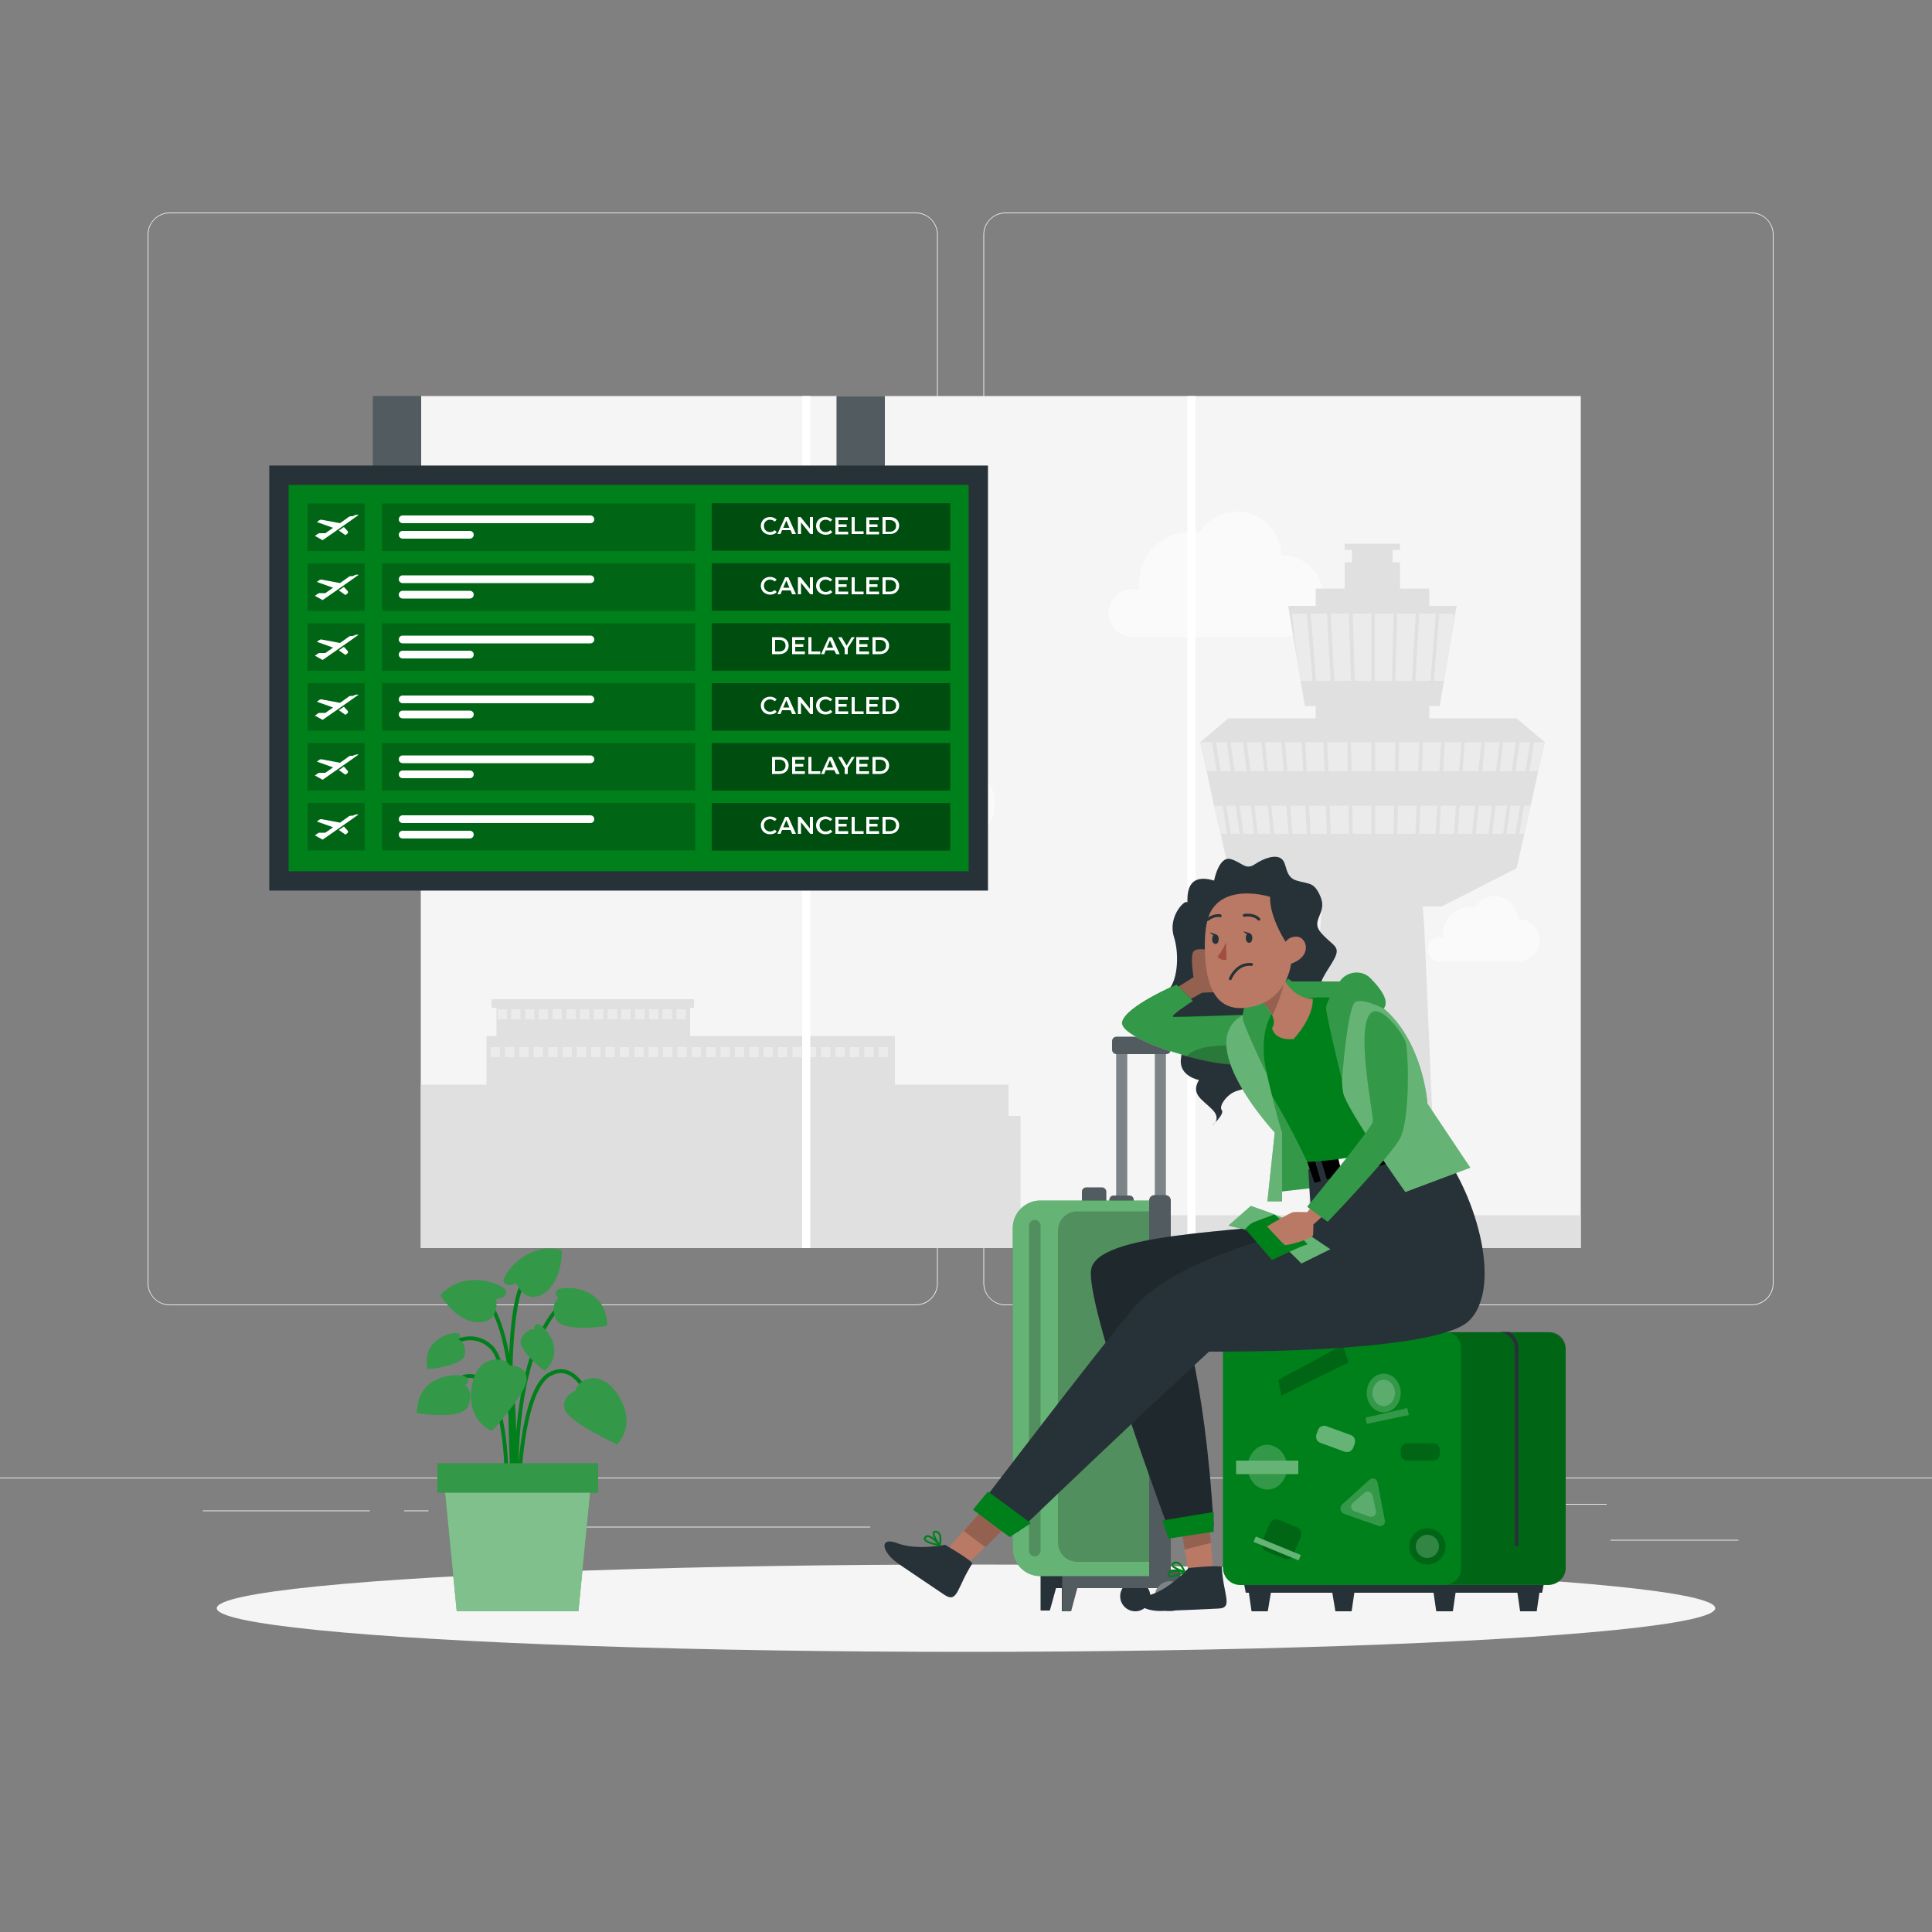 <?xml version="1.0" encoding="utf-8"?>
<!-- Generator: Adobe Illustrator 24.2.3, SVG Export Plug-In . SVG Version: 6.00 Build 0)  -->
<svg version="1.1" xmlns="http://www.w3.org/2000/svg" xmlns:xlink="http://www.w3.org/1999/xlink" x="0px" y="0px"
	 viewBox="0 0 500 500" style="enable-background:new 0 0 500 500;" xml:space="preserve">
<rect x="0" y="0" width="500" height="500" fill="#808080" stroke="none"/>
<style type="text/css">
	.st0{fill:#EBEBEB;}
	.st1{fill:#F5F5F5;}
	.st2{fill:#FAFAFA;}
	.st3{fill:#E0E0E0;}
	.st4{fill:#FFFFFF;}
	.st5{display:none;}
	.st6{display:inline;}
	.st7{fill:#00801a;}
	.st8{opacity:0.9;fill:#FFFFFF;}
	.st9{fill:none;stroke:#00801a;stroke-miterlimit:10;}
	.st10{opacity:0.2;fill:#FFFFFF;enable-background:new    ;}
	.st11{opacity:0.5;fill:#FFFFFF;enable-background:new    ;}
	.st12{fill:#263238;}
	.st13{opacity:0.2;fill:#FFFFFF;}
	.st14{opacity:0.2;enable-background:new    ;}
	.st15{fill:none;stroke:#FFFFFF;stroke-width:2;stroke-linecap:round;stroke-linejoin:round;stroke-miterlimit:10;}
	.st16{opacity:0.4;enable-background:new    ;}
	.st17{opacity:0.4;fill:#FFFFFF;}
	.st18{fill:#B97964;}
	.st19{fill:none;stroke:#00801a;stroke-width:0.483;stroke-linecap:round;stroke-linejoin:round;stroke-miterlimit:10;}
	.st20{fill:#A24E3F;}
	.st21{fill:none;stroke:#263238;stroke-width:0.725;stroke-linecap:round;stroke-linejoin:round;stroke-miterlimit:10;}
</style>
<g id="Background_Complete">
	<g>
		<rect y="382.4" class="st0" width="500" height="0.2"/>
		<rect x="416.8" y="398.5" class="st0" width="33.1" height="0.2"/>
		<rect x="322.5" y="401.2" class="st0" width="8.7" height="0.2"/>
		<rect x="396.6" y="389.2" class="st0" width="19.2" height="0.2"/>
		<rect x="52.5" y="390.9" class="st0" width="43.2" height="0.2"/>
		<rect x="104.6" y="390.9" class="st0" width="6.3" height="0.2"/>
		<rect x="131.5" y="395.1" class="st0" width="93.7" height="0.2"/>
		<path class="st0" d="M237,337.8H43.9c-3.1,0-5.7-2.6-5.7-5.7V60.7c0-3.1,2.6-5.7,5.7-5.7H237c3.1,0,5.7,2.6,5.7,5.7v271.4
			C242.7,335.2,240.2,337.8,237,337.8z M43.9,55.2c-3,0-5.5,2.4-5.5,5.5v271.4c0,3,2.4,5.5,5.5,5.5H237c3,0,5.5-2.4,5.5-5.5V60.7
			c0-3-2.4-5.5-5.5-5.5H43.9z"/>
		<path class="st0" d="M453.3,337.8H260.2c-3.1,0-5.7-2.6-5.7-5.7V60.7c0-3.1,2.6-5.7,5.7-5.7h193.1c3.1,0,5.7,2.6,5.7,5.7v271.4
			C459,335.2,456.5,337.8,453.3,337.8z M260.2,55.2c-3,0-5.5,2.4-5.5,5.5v271.4c0,3,2.4,5.5,5.5,5.5h193.1c3,0,5.5-2.4,5.5-5.5V60.7
			c0-3-2.4-5.5-5.5-5.5H260.2z"/>
	</g>
	<g>
		<rect x="108.9" y="102.5" class="st1" width="300.2" height="220.5"/>
		<path class="st2" d="M286.9,158.6c0-3.4,2.8-6.2,6.2-6.2c0.6,0,1.2,0.1,1.8,0.3c-0.1-0.6-0.1-1.3-0.1-1.9
			c0-7.3,5.9-13.1,13.1-13.1c0.8,0,1.6,0.1,2.4,0.2c2-3.3,5.7-5.5,9.8-5.5c6.3,0,11.4,5.1,11.5,11.3c0.1,0,0.1,0,0.2,0
			c5.8,0,10.6,4.7,10.6,10.6c0,5.8-4.7,10.6-10.6,10.6h-38.9l0,0C289.6,164.7,286.9,162,286.9,158.6z"/>
		<path class="st2" d="M202,212.3c0-3.4,2.8-6.2,6.2-6.2c0.6,0,1.2,0.1,1.8,0.3c-0.1-0.6-0.1-1.3-0.1-1.9c0-7.3,5.9-13.1,13.1-13.1
			c0.8,0,1.6,0.1,2.4,0.2c2-3.3,5.7-5.5,9.8-5.5c6.3,0,11.4,5.1,11.5,11.3c0.1,0,0.1,0,0.2,0c5.8,0,10.6,4.7,10.6,10.6
			c0,5.8-4.7,10.6-10.6,10.6H208l0,0C204.7,218.4,202,215.7,202,212.3z"/>
		<path class="st2" d="M136.6,181.4c0-1.8,1.4-3.2,3.2-3.2c0.3,0,0.6,0,0.9,0.1c0-0.3-0.1-0.7-0.1-1c0-3.8,3.1-6.9,6.9-6.9
			c0.4,0,0.9,0,1.3,0.1c1.1-1.7,2.9-2.9,5.1-2.9c3.3,0,5.9,2.6,6,5.9c0,0,0.1,0,0.1,0c3,0,5.5,2.5,5.5,5.5c0,3-2.5,5.5-5.5,5.5
			h-20.3l0,0C138,184.6,136.6,183.1,136.6,181.4z"/>
		<path class="st2" d="M369.5,245.7c0-1.8,1.4-3.2,3.2-3.2c0.3,0,0.6,0,0.9,0.1c0-0.3-0.1-0.7-0.1-1c0-3.8,3.1-6.9,6.9-6.9
			c0.4,0,0.9,0,1.3,0.1c1.1-1.7,2.9-2.9,5.1-2.9c3.3,0,5.9,2.6,6,5.9c0,0,0.1,0,0.1,0c3,0,5.5,2.5,5.5,5.5c0,3-2.5,5.5-5.5,5.5
			h-20.3l0,0C370.9,248.9,369.5,247.5,369.5,245.7z"/>
		<g>
			<polygon class="st3" points="409.1,323 409.1,314.5 371.8,314.5 368.6,239.9 368.2,234.6 373.1,234.6 392.5,224.7 394.5,215.8 
				396.1,208.6 398.1,199.6 399.8,192.1 392.5,185.9 369.9,185.9 369.9,182.7 372.6,182.7 373.7,176.2 376.6,158.8 377,156.8 
				369.9,156.8 369.9,152.3 362.3,152.3 362.3,145.5 360.4,145.5 360.4,142.3 362.3,142.3 362.3,140.7 348,140.7 348,142.3 
				349.9,142.3 349.9,145.5 348,145.5 348,152.3 340.5,152.3 340.5,156.8 333.4,156.8 333.7,158.8 336.6,176.2 337.7,182.7 
				340.5,182.7 340.5,185.9 317.9,185.9 310.6,192.1 312.3,199.6 314.2,208.6 315.9,215.8 317.9,224.7 337.2,234.6 342.1,234.6 
				341.7,239.9 338.6,314.5 264.1,314.5 264.1,288.8 261,288.8 261,280.7 231.6,280.7 231.6,268.1 178.6,268.1 178.6,260.8 
				179.6,260.8 179.6,258.6 127.2,258.6 127.2,260.8 128.5,260.8 128.5,268.1 125.9,268.1 125.9,280.7 108.9,280.7 108.9,323 			"/>
			<g>
				<polygon class="st0" points="338.2,199.6 342.8,199.6 342.5,192.1 337.8,192.1 				"/>
				<polygon class="st0" points="337.3,199.6 336.8,192.1 332.6,192.1 333.2,199.6 				"/>
				<polygon class="st0" points="348.7,192.1 343.5,192.1 343.8,199.6 348.8,199.6 				"/>
				<polygon class="st0" points="349.8,199.6 354.9,199.6 354.9,192.1 349.6,192.1 				"/>
				<polygon class="st0" points="327.2,199.6 326.4,192.1 322.7,192.1 323.6,199.6 				"/>
				<polygon class="st0" points="318.5,199.6 317.5,192.1 314.7,192.1 315.9,199.6 				"/>
				<polygon class="st0" points="332.2,199.6 331.6,192.1 327.4,192.1 328.1,199.6 				"/>
				<polygon class="st0" points="322.6,199.6 321.7,192.1 318.5,192.1 319.5,199.6 				"/>
				<polygon class="st0" points="355.9,199.6 361,199.6 361.1,192.1 355.9,192.1 				"/>
				<polygon class="st0" points="383.4,192.1 379.1,192.1 378.5,199.6 382.6,199.6 				"/>
				<polygon class="st0" points="394.8,199.6 396,192.1 393.3,192.1 392.2,199.6 				"/>
				<polygon class="st0" points="313.7,192.1 310.6,192.1 312.3,199.6 314.9,199.6 				"/>
				<polygon class="st0" points="397,192.1 395.8,199.6 398.1,199.6 399.8,192.1 				"/>
				<polygon class="st0" points="392.3,192.1 389,192.1 388.1,199.6 391.2,199.6 				"/>
				<polygon class="st0" points="373.5,199.6 377.6,199.6 378.2,192.1 373.9,192.1 				"/>
				<polygon class="st0" points="388.1,192.1 384.3,192.1 383.6,199.6 387.2,199.6 				"/>
				<polygon class="st0" points="368,199.6 372.5,199.6 373,192.1 368.3,192.1 				"/>
				<polygon class="st0" points="361.9,199.6 367,199.6 367.3,192.1 362.1,192.1 				"/>
				<polygon class="st0" points="344.4,176.2 343.4,158.8 339.2,158.8 340.6,176.2 				"/>
				<polygon class="st0" points="349.6,176.2 349.1,158.8 344.4,158.8 345.3,176.2 				"/>
				<polygon class="st0" points="373.7,176.2 375.8,164 376.3,158.8 372.5,158.8 371.1,176.2 				"/>
				<polygon class="st0" points="336.6,176.2 339.7,176.2 338.2,158.8 334.4,158.8 335.7,170.9 				"/>
				<polygon class="st0" points="360.7,158.8 355.8,158.8 355.8,176.2 360.2,176.2 				"/>
				<polygon class="st0" points="370.2,176.2 371.6,158.8 367.3,158.8 366.3,176.2 				"/>
				<polygon class="st0" points="366.4,158.8 361.6,158.8 361.1,176.2 365.4,176.2 				"/>
				<polygon class="st0" points="350.1,158.8 350.6,176.2 354.9,176.2 354.9,158.8 				"/>
				<polygon class="st0" points="344.1,208.5 344.4,215.8 349.1,215.8 349,208.5 				"/>
				<polygon class="st0" points="338.8,208.5 339.2,215.8 343.4,215.8 343.1,208.5 				"/>
				<polygon class="st0" points="350.1,215.8 354.9,215.8 354.9,208.5 350,208.5 				"/>
				<polygon class="st0" points="355.9,215.8 360.6,215.8 360.8,208.5 355.9,208.5 				"/>
				<polygon class="st0" points="333.9,208.5 334.5,215.8 338.2,215.8 337.8,208.5 				"/>
				<polygon class="st0" points="317.4,208.5 318.5,215.8 320.8,215.8 319.8,208.5 				"/>
				<polygon class="st0" points="329,208.5 329.8,215.8 333.5,215.8 332.9,208.5 				"/>
				<polygon class="st0" points="320.8,208.5 321.8,215.8 324.6,215.8 323.7,208.5 				"/>
				<polygon class="st0" points="324.7,208.5 325.5,215.8 328.8,215.8 328.1,208.5 				"/>
				<polygon class="st0" points="377.2,215.8 381,215.8 381.7,208.5 377.8,208.5 				"/>
				<polygon class="st0" points="390.9,208.5 389.9,215.8 392.2,215.8 393.4,208.5 				"/>
				<polygon class="st0" points="381.9,215.8 385.2,215.8 386.1,208.5 382.7,208.5 				"/>
				<polygon class="st0" points="387.1,208.5 386.2,215.8 389,215.8 390,208.5 				"/>
				<polygon class="st0" points="314.2,208.5 315.9,215.8 317.6,215.8 316.4,208.5 				"/>
				<polygon class="st0" points="367.3,215.8 371.5,215.8 372,208.5 367.6,208.5 				"/>
				<polygon class="st0" points="361.6,215.8 366.3,215.8 366.6,208.5 361.8,208.5 				"/>
				<polygon class="st0" points="372.5,215.8 376.3,215.8 376.8,208.5 372.9,208.5 				"/>
				<polygon class="st0" points="393.2,215.8 394.5,215.8 396.1,208.5 394.4,208.5 				"/>
			</g>
			<g>
				<rect x="128.8" y="261.2" class="st0" width="2.4" height="2.6"/>
				<rect x="132.3" y="261.2" class="st0" width="2.4" height="2.6"/>
				<rect x="135.9" y="261.2" class="st0" width="2.4" height="2.6"/>
				<rect x="139.4" y="261.2" class="st0" width="2.4" height="2.6"/>
				<rect x="143" y="261.2" class="st0" width="2.4" height="2.6"/>
				<rect x="146.6" y="261.2" class="st0" width="2.4" height="2.6"/>
				<rect x="150.1" y="261.2" class="st0" width="2.4" height="2.6"/>
				<rect x="153.7" y="261.2" class="st0" width="2.4" height="2.6"/>
				<rect x="157.3" y="261.2" class="st0" width="2.4" height="2.6"/>
				<rect x="160.8" y="261.2" class="st0" width="2.4" height="2.6"/>
				<rect x="164.4" y="261.2" class="st0" width="2.4" height="2.6"/>
				<rect x="168" y="261.2" class="st0" width="2.4" height="2.6"/>
				<rect x="171.5" y="261.2" class="st0" width="2.4" height="2.6"/>
				<rect x="175.1" y="261.2" class="st0" width="2.4" height="2.6"/>
				<rect x="127" y="271" class="st0" width="2.4" height="2.6"/>
				<rect x="130.7" y="271" class="st0" width="2.4" height="2.6"/>
				<rect x="134.4" y="271" class="st0" width="2.4" height="2.6"/>
				<rect x="138.1" y="271" class="st0" width="2.4" height="2.6"/>
				<rect x="141.9" y="271" class="st0" width="2.4" height="2.6"/>
				<rect x="145.6" y="271" class="st0" width="2.4" height="2.6"/>
				<rect x="149.3" y="271" class="st0" width="2.4" height="2.6"/>
				<rect x="153" y="271" class="st0" width="2.4" height="2.6"/>
				<rect x="156.7" y="271" class="st0" width="2.4" height="2.6"/>
				<rect x="160.4" y="271" class="st0" width="2.4" height="2.6"/>
				<rect x="164.2" y="271" class="st0" width="2.4" height="2.6"/>
				<rect x="167.9" y="271" class="st0" width="2.4" height="2.6"/>
				<rect x="171.6" y="271" class="st0" width="2.4" height="2.6"/>
				<rect x="175.3" y="271" class="st0" width="2.4" height="2.6"/>
				<rect x="179" y="271" class="st0" width="2.4" height="2.6"/>
				<rect x="182.8" y="271" class="st0" width="2.4" height="2.6"/>
				<rect x="186.5" y="271" class="st0" width="2.4" height="2.6"/>
				<rect x="190.2" y="271" class="st0" width="2.4" height="2.6"/>
				<rect x="193.9" y="271" class="st0" width="2.4" height="2.6"/>
				<rect x="197.6" y="271" class="st0" width="2.4" height="2.6"/>
				<rect x="201.3" y="271" class="st0" width="2.4" height="2.6"/>
				<rect x="205.1" y="271" class="st0" width="2.4" height="2.6"/>
				<rect x="208.8" y="271" class="st0" width="2.4" height="2.6"/>
				<rect x="212.5" y="271" class="st0" width="2.4" height="2.6"/>
				<rect x="216.2" y="271" class="st0" width="2.4" height="2.6"/>
				<rect x="219.9" y="271" class="st0" width="2.4" height="2.6"/>
				<rect x="223.7" y="271" class="st0" width="2.4" height="2.6"/>
				<rect x="227.4" y="271" class="st0" width="2.4" height="2.6"/>
			</g>
		</g>
		<g>
			<rect x="307.3" y="102.5" class="st4" width="2.1" height="220.5"/>
		</g>
		<g>
			<rect x="207.6" y="102.5" class="st4" width="2.1" height="220.5"/>
		</g>
	</g>
</g>
<g id="Background_Simple" class="st5">
	<g class="st6">
		<path class="st7" d="M223.2,84.4c19.7-2.3,39.5,1.2,55.8,13.7c19.6,15,25.1,37.8,30.6,60.5c5,20.5,15.7,35.8,34.6,45.8
			c24.7,13.1,48.8,33.1,56.1,61.3c7,27.3-0.8,60.9-23,79.4c-20.6,17.1-49.3,19.1-76,20.7c-34.8,2.1-69.9,4.9-104.5,0.1
			c-22.7-3.1-45.6-9.9-63.5-24.2c-19.8-15.8-32-39.9-36.2-64.8c-4.3-24.9-1-50.7,6-75c8.9-30.8,24.2-60.3,47.5-82.4
			C168.7,101.9,196,87.6,223.2,84.4z"/>
		<path class="st8" d="M223.2,84.4c19.7-2.3,39.5,1.2,55.8,13.7c19.6,15,25.1,37.8,30.6,60.5c5,20.5,15.7,35.8,34.6,45.8
			c24.7,13.1,48.8,33.1,56.1,61.3c7,27.3-0.8,60.9-23,79.4c-20.6,17.1-49.3,19.1-76,20.7c-34.8,2.1-69.9,4.9-104.5,0.1
			c-22.7-3.1-45.6-9.9-63.5-24.2c-19.8-15.8-32-39.9-36.2-64.8c-4.3-24.9-1-50.7,6-75c8.9-30.8,24.2-60.3,47.5-82.4
			C168.7,101.9,196,87.6,223.2,84.4z"/>
	</g>
</g>
<g id="Shadow_1_">
	<ellipse id="_x3C_Path_x3E__359_" class="st1" cx="250" cy="416.2" rx="193.9" ry="11.3"/>
</g>
<g id="Plant">
	<g>
		<g>
			<path class="st9" d="M115.4,348.7c0,0,6.3-5.3,11.8,0c5.4,5.3,6.5,38.1,6.5,38.1"/>
			<path class="st9" d="M134.1,393.1c0,0-3.7-38.5,10.3-54.6"/>
			<path class="st9" d="M132.8,389.1c0,0,2.9-43.8-7.7-53.5"/>
			<path class="st9" d="M134.1,389.1c0,0,0.2-28.9,8.1-33.4c7.9-4.5,11.9,10.2,11.9,10.2"/>
			<path class="st9" d="M131,389.1c0,0,1.3-22.2-4.8-30.2c-6.1-7.9-12.5,3.4-12.5,3.4"/>
			<path class="st9" d="M133.2,392.1c0,0-3.9-52,2.6-60.8"/>
		</g>
		<g>
			<path class="st7" d="M149,359.9c0,0-3.9,1.4-2.8,4.9c1.2,3.4,13.5,9,13.5,9s5.2-4.8,0.4-12.5C155.4,353.5,149.1,357.4,149,359.9z
				"/>
			<path class="st10" d="M149,359.9c0,0-3.9,1.4-2.8,4.9c1.2,3.4,13.5,9,13.5,9s5.2-4.8,0.4-12.5C155.4,353.5,149.1,357.4,149,359.9
				z"/>
		</g>
		<g>
			<path class="st7" d="M131.9,353.4c0,0,4.2-0.2,4.4,3.4c0.2,3.6-9,13.5-9,13.5s-6.6-2.4-5.2-11.4
				C123.5,350,130.9,351.2,131.9,353.4z"/>
			<path class="st10" d="M131.9,353.4c0,0,4.2-0.2,4.4,3.4c0.2,3.6-9,13.5-9,13.5s-6.6-2.4-5.2-11.4
				C123.5,350,130.9,351.2,131.9,353.4z"/>
		</g>
		<g>
			<path class="st7" d="M128.4,336.2c0,0,2.8-0.3,2.6-2c-0.2-1.7-10.8-6.1-17,1c0,0,4,6.9,9.8,7
				C129.5,342.2,128.4,336.2,128.4,336.2z"/>
			<path class="st10" d="M128.4,336.2c0,0,2.8-0.3,2.6-2c-0.2-1.7-10.8-6.1-17,1c0,0,4,6.9,9.8,7
				C129.5,342.2,128.4,336.2,128.4,336.2z"/>
		</g>
		<g>
			<path class="st7" d="M133.6,332.1c0,0-2.5,1.2-3.2-0.3c-0.7-1.6,6-10.8,15-8.2c0,0,0.2,7.9-4.6,11.1
				C135.9,337.8,133.6,332.1,133.6,332.1z"/>
			<path class="st10" d="M133.6,332.1c0,0-2.5,1.2-3.2-0.3c-0.7-1.6,6-10.8,15-8.2c0,0,0.2,7.9-4.6,11.1
				C135.9,337.8,133.6,332.1,133.6,332.1z"/>
		</g>
		<g>
			<path class="st7" d="M120.4,358.5c0,0,1.9-1.5-0.2-2.3c-2.1-0.8-12.2-0.5-12.3,9.5c0,0,11.8,2,13.3-1.9
				C122.7,360,120.4,358.5,120.4,358.5z"/>
			<path class="st10" d="M120.4,358.5c0,0,1.9-1.5-0.2-2.3c-2.1-0.8-12.2-0.5-12.3,9.5c0,0,11.8,2,13.3-1.9
				C122.7,360,120.4,358.5,120.4,358.5z"/>
		</g>
		<g>
			<path class="st7" d="M144.6,335.9c0,0-1.9-1.5,0.2-2.3c2.1-0.8,12.2-0.5,12.3,9.5c0,0-11.8,2-13.3-1.9
				C142.3,337.4,144.6,335.9,144.6,335.9z"/>
			<path class="st10" d="M144.6,335.9c0,0-1.9-1.5,0.2-2.3c2.1-0.8,12.2-0.5,12.3,9.5c0,0-11.8,2-13.3-1.9
				C142.3,337.4,144.6,335.9,144.6,335.9z"/>
		</g>
		<g>
			<path class="st7" d="M138.3,344c0,0-0.2-1.9,1.4-1.1c1.5,0.7,6.8,6.5,1.3,11.9c0,0-7.4-5.5-6.1-8.3
				C136.3,343.6,138.3,344,138.3,344z"/>
			<path class="st10" d="M138.3,344c0,0-0.2-1.9,1.4-1.1c1.5,0.7,6.8,6.5,1.3,11.9c0,0-7.4-5.5-6.1-8.3
				C136.3,343.6,138.3,344,138.3,344z"/>
		</g>
		<g>
			<path class="st7" d="M118.7,346.7c0,0,1.1-1.5-0.5-1.7c-1.7-0.2-9.2,1.8-7.5,9.3c0,0,9.2-0.7,9.6-3.8
				C120.7,347.4,118.7,346.7,118.7,346.7z"/>
			<path class="st10" d="M118.7,346.7c0,0,1.1-1.5-0.5-1.7c-1.7-0.2-9.2,1.8-7.5,9.3c0,0,9.2-0.7,9.6-3.8
				C120.7,347.4,118.7,346.7,118.7,346.7z"/>
		</g>
		<polygon class="st7" points="149.7,417 118.2,417 114.8,382.5 153.1,382.5 		"/>
		<polygon class="st11" points="149.7,417 118.2,417 114.8,382.5 153.1,382.5 		"/>
		<rect x="113.2" y="378.7" class="st7" width="41.6" height="7.6"/>
		<rect x="113.2" y="378.7" class="st10" width="41.6" height="7.6"/>
	</g>
</g>
<g id="Schedule">
	<g>
		<g>
			<rect x="96.5" y="102.5" class="st12" width="12.5" height="19.5"/>
			<rect x="96.5" y="102.5" class="st13" width="12.5" height="19.5"/>
			<rect x="216.5" y="102.5" class="st12" width="12.5" height="19.5"/>
			<rect x="216.5" y="102.5" class="st13" width="12.5" height="19.5"/>
		</g>
		
			<rect x="107.8" y="82.5" transform="matrix(-1.836970e-16 1 -1 -1.836970e-16 338.186 12.684)" class="st12" width="110" height="186"/>
		
			<rect x="112.8" y="87.5" transform="matrix(-1.836970e-16 1 -1 -1.836970e-16 338.186 12.684)" class="st7" width="100" height="176"/>
		<g>
			<rect x="79.6" y="130.3" class="st14" width="14.8" height="12.3"/>
			<g>
				<path class="st4" d="M87.7,137.3l1.7,1.2l0.5-0.4c0.2-0.1,0.2-0.4,0.1-0.6l-1-1.1L87.7,137.3z"/>
				<path class="st4" d="M91.3,133.6L91.3,133.6l-0.4,0c-0.3,0-0.6,0.1-0.8,0.3l-2.1,1.5l-4.8-0.9c-0.2,0-0.3,0-0.5,0.1l-0.7,0.5
					l4.2,1.5l-2,1.4l-1.5,0c-0.2,0-0.4,0.1-0.5,0.2l-0.7,0.5l2,1.1l7.3-5.1l1.4-1l0.6-0.4C92.2,133,91.3,133.6,91.3,133.6z"/>
			</g>
			<rect x="98.9" y="130.3" class="st14" width="81" height="12.3"/>
			<g>
				<line class="st15" x1="104.2" y1="134.4" x2="152.8" y2="134.4"/>
				<line class="st15" x1="104.2" y1="138.4" x2="121.6" y2="138.4"/>
			</g>
			
				<rect x="184.1" y="130.3" transform="matrix(-1 -1.224647e-16 1.224647e-16 -1 430.008 272.835)" class="st16" width="61.7" height="12.3"/>
			<g>
				<path class="st4" d="M196.9,136.1c0-1.3,1-2.3,2.4-2.3c0.7,0,1.3,0.3,1.7,0.7l-0.5,0.5c-0.3-0.3-0.7-0.5-1.2-0.5
					c-0.9,0-1.6,0.6-1.6,1.6s0.7,1.6,1.6,1.6c0.5,0,0.9-0.2,1.2-0.5l0.5,0.5c-0.4,0.5-1,0.7-1.8,0.7
					C197.9,138.3,196.9,137.4,196.9,136.1z"/>
				<path class="st4" d="M204.6,137.2h-2.2l-0.4,1h-0.8l2-4.4h0.8l2,4.4H205L204.6,137.2z M204.3,136.6l-0.8-1.9l-0.8,1.9H204.3z"/>
				<path class="st4" d="M210.4,133.8v4.4h-0.7l-2.4-3v3h-0.8v-4.4h0.7l2.4,3v-3H210.4z"/>
				<path class="st4" d="M211.2,136.1c0-1.3,1-2.3,2.4-2.3c0.7,0,1.3,0.3,1.8,0.7l-0.5,0.5c-0.3-0.3-0.7-0.5-1.2-0.5
					c-0.9,0-1.6,0.6-1.6,1.6s0.7,1.6,1.6,1.6c0.5,0,0.9-0.2,1.2-0.5l0.5,0.5c-0.4,0.5-1,0.7-1.8,0.7
					C212.2,138.3,211.2,137.4,211.2,136.1z"/>
				<path class="st4" d="M219.5,137.6v0.7h-3.3v-4.4h3.2v0.7H217v1.1h2.1v0.7H217v1.2H219.5z"/>
				<path class="st4" d="M220.4,133.8h0.8v3.7h2.3v0.7h-3.1V133.8z"/>
				<path class="st4" d="M227.5,137.6v0.7h-3.3v-4.4h3.2v0.7H225v1.1h2.1v0.7H225v1.2H227.5z"/>
				<path class="st4" d="M228.4,133.8h1.9c1.4,0,2.4,0.9,2.4,2.2c0,1.3-1,2.2-2.4,2.2h-1.9V133.8z M230.3,137.6c1,0,1.6-0.6,1.6-1.5
					s-0.6-1.5-1.6-1.5h-1.1v3H230.3z"/>
			</g>
		</g>
		<g>
			<rect x="79.6" y="145.8" class="st14" width="14.8" height="12.3"/>
			<g>
				<path class="st4" d="M87.7,152.8l1.7,1.2l0.5-0.4c0.2-0.1,0.2-0.4,0.1-0.6l-1-1.1L87.7,152.8z"/>
				<path class="st4" d="M91.3,149.1L91.3,149.1l-0.4,0c-0.3,0-0.6,0.1-0.8,0.3l-2.1,1.5l-4.8-0.9c-0.2,0-0.3,0-0.5,0.1l-0.7,0.5
					l4.2,1.5l-2,1.4l-1.5,0c-0.2,0-0.4,0.1-0.5,0.2l-0.7,0.5l2,1.1l7.3-5.1l1.4-1l0.6-0.4C92.2,148.5,91.3,149.1,91.3,149.1z"/>
			</g>
			<rect x="98.9" y="145.8" class="st14" width="81" height="12.3"/>
			<g>
				<line class="st15" x1="104.2" y1="149.9" x2="152.8" y2="149.9"/>
				<line class="st15" x1="104.2" y1="153.9" x2="121.6" y2="153.9"/>
			</g>
			
				<rect x="184.1" y="145.8" transform="matrix(-1 -1.224647e-16 1.224647e-16 -1 430.008 303.856)" class="st16" width="61.7" height="12.3"/>
			<g>
				<path class="st4" d="M196.9,151.6c0-1.3,1-2.3,2.4-2.3c0.7,0,1.3,0.3,1.7,0.7l-0.5,0.5c-0.3-0.3-0.7-0.5-1.2-0.5
					c-0.9,0-1.6,0.6-1.6,1.6c0,0.9,0.7,1.6,1.6,1.6c0.5,0,0.9-0.2,1.2-0.5l0.5,0.5c-0.4,0.5-1,0.7-1.8,0.7
					C197.9,153.8,196.9,152.9,196.9,151.6z"/>
				<path class="st4" d="M204.6,152.8h-2.2l-0.4,1h-0.8l2-4.4h0.8l2,4.4H205L204.6,152.8z M204.3,152.1l-0.8-1.9l-0.8,1.9H204.3z"/>
				<path class="st4" d="M210.4,149.4v4.4h-0.7l-2.4-3v3h-0.8v-4.4h0.7l2.4,3v-3H210.4z"/>
				<path class="st4" d="M211.2,151.6c0-1.3,1-2.3,2.4-2.3c0.7,0,1.3,0.3,1.8,0.7l-0.5,0.5c-0.3-0.3-0.7-0.5-1.2-0.5
					c-0.9,0-1.6,0.6-1.6,1.6c0,0.9,0.7,1.6,1.6,1.6c0.5,0,0.9-0.2,1.2-0.5l0.5,0.5c-0.4,0.5-1,0.7-1.8,0.7
					C212.2,153.8,211.2,152.9,211.2,151.6z"/>
				<path class="st4" d="M219.5,153.1v0.7h-3.3v-4.4h3.2v0.7H217v1.1h2.1v0.7H217v1.2H219.5z"/>
				<path class="st4" d="M220.4,149.4h0.8v3.7h2.3v0.7h-3.1V149.4z"/>
				<path class="st4" d="M227.5,153.1v0.7h-3.3v-4.4h3.2v0.7H225v1.1h2.1v0.7H225v1.2H227.5z"/>
				<path class="st4" d="M228.4,149.4h1.9c1.4,0,2.4,0.9,2.4,2.2c0,1.3-1,2.2-2.4,2.2h-1.9V149.4z M230.3,153.1c1,0,1.6-0.6,1.6-1.5
					c0-0.9-0.6-1.5-1.6-1.5h-1.1v3H230.3z"/>
			</g>
		</g>
		<g>
			<rect x="79.6" y="161.3" class="st14" width="14.8" height="12.3"/>
			<g>
				<path class="st4" d="M87.7,168.3l1.7,1.2l0.5-0.4c0.2-0.1,0.2-0.4,0.1-0.6l-1-1.1L87.7,168.3z"/>
				<path class="st4" d="M91.3,164.6L91.3,164.6l-0.4,0c-0.3,0-0.6,0.1-0.8,0.3l-2.1,1.5l-4.8-0.9c-0.2,0-0.3,0-0.5,0.1l-0.7,0.5
					l4.2,1.5l-2,1.4l-1.5,0c-0.2,0-0.4,0.1-0.5,0.2l-0.7,0.5l2,1.1l7.3-5.1l1.4-1l0.6-0.4C92.2,164.1,91.3,164.6,91.3,164.6z"/>
			</g>
			<rect x="98.9" y="161.3" class="st14" width="81" height="12.3"/>
			<g>
				<line class="st15" x1="104.2" y1="165.5" x2="152.8" y2="165.5"/>
				<line class="st15" x1="104.2" y1="169.4" x2="121.6" y2="169.4"/>
			</g>
			
				<rect x="184.1" y="161.3" transform="matrix(-1 -1.224647e-16 1.224647e-16 -1 430.008 334.876)" class="st16" width="61.7" height="12.3"/>
			<g>
				<path class="st4" d="M199.8,164.9h1.9c1.4,0,2.4,0.9,2.4,2.2c0,1.3-1,2.2-2.4,2.2h-1.9V164.9z M201.7,168.6c1,0,1.6-0.6,1.6-1.5
					s-0.6-1.5-1.6-1.5h-1.1v3H201.7z"/>
				<path class="st4" d="M208.3,168.6v0.7H205v-4.4h3.2v0.7h-2.4v1.1h2.1v0.7h-2.1v1.2H208.3z"/>
				<path class="st4" d="M209.2,164.9h0.8v3.7h2.3v0.7h-3.1V164.9z"/>
				<path class="st4" d="M215.9,168.3h-2.2l-0.4,1h-0.8l2-4.4h0.8l2,4.4h-0.9L215.9,168.3z M215.6,167.6l-0.8-1.9l-0.8,1.9H215.6z"
					/>
				<path class="st4" d="M219.4,167.7v1.6h-0.8v-1.5l-1.7-2.9h0.9l1.3,2.2l1.3-2.2h0.8L219.4,167.7z"/>
				<path class="st4" d="M224.9,168.6v0.7h-3.3v-4.4h3.2v0.7h-2.4v1.1h2.1v0.7h-2.1v1.2H224.9z"/>
				<path class="st4" d="M225.8,164.9h1.9c1.4,0,2.4,0.9,2.4,2.2c0,1.3-1,2.2-2.4,2.2h-1.9V164.9z M227.7,168.6c1,0,1.6-0.6,1.6-1.5
					s-0.6-1.5-1.6-1.5h-1.1v3H227.7z"/>
			</g>
		</g>
		<g>
			<rect x="79.6" y="176.8" class="st14" width="14.8" height="12.3"/>
			<g>
				<path class="st4" d="M87.7,183.8l1.7,1.2l0.5-0.4c0.2-0.1,0.2-0.4,0.1-0.6l-1-1.1L87.7,183.8z"/>
				<path class="st4" d="M91.3,180.1L91.3,180.1l-0.4,0c-0.3,0-0.6,0.1-0.8,0.3l-2.1,1.5l-4.8-0.9c-0.2,0-0.3,0-0.5,0.1l-0.7,0.5
					l4.2,1.5l-2,1.4l-1.5,0c-0.2,0-0.4,0.1-0.5,0.2l-0.7,0.5l2,1.1l7.3-5.1l1.4-1l0.6-0.4C92.2,179.6,91.3,180.1,91.3,180.1z"/>
			</g>
			<rect x="98.9" y="176.8" class="st14" width="81" height="12.3"/>
			<g>
				<line class="st15" x1="104.2" y1="181" x2="152.8" y2="181"/>
				<line class="st15" x1="104.2" y1="184.9" x2="121.6" y2="184.9"/>
			</g>
			
				<rect x="184.1" y="176.8" transform="matrix(-1 -1.224647e-16 1.224647e-16 -1 430.008 365.897)" class="st16" width="61.7" height="12.3"/>
			<g>
				<path class="st4" d="M196.9,182.6c0-1.3,1-2.3,2.4-2.3c0.7,0,1.3,0.3,1.7,0.7l-0.5,0.5c-0.3-0.3-0.7-0.5-1.2-0.5
					c-0.9,0-1.6,0.6-1.6,1.6c0,0.9,0.7,1.6,1.6,1.6c0.5,0,0.9-0.2,1.2-0.5l0.5,0.5c-0.4,0.5-1,0.7-1.8,0.7
					C197.9,184.9,196.9,183.9,196.9,182.6z"/>
				<path class="st4" d="M204.6,183.8h-2.2l-0.4,1h-0.8l2-4.4h0.8l2,4.4H205L204.6,183.8z M204.3,183.1l-0.8-1.9l-0.8,1.9H204.3z"/>
				<path class="st4" d="M210.4,180.4v4.4h-0.7l-2.4-3v3h-0.8v-4.4h0.7l2.4,3v-3H210.4z"/>
				<path class="st4" d="M211.2,182.6c0-1.3,1-2.3,2.4-2.3c0.7,0,1.3,0.3,1.8,0.7l-0.5,0.5c-0.3-0.3-0.7-0.5-1.2-0.5
					c-0.9,0-1.6,0.6-1.6,1.6c0,0.9,0.7,1.6,1.6,1.6c0.5,0,0.9-0.2,1.2-0.5l0.5,0.5c-0.4,0.5-1,0.7-1.8,0.7
					C212.2,184.9,211.2,183.9,211.2,182.6z"/>
				<path class="st4" d="M219.5,184.1v0.7h-3.3v-4.4h3.2v0.7H217v1.1h2.1v0.7H217v1.2H219.5z"/>
				<path class="st4" d="M220.4,180.4h0.8v3.7h2.3v0.7h-3.1V180.4z"/>
				<path class="st4" d="M227.5,184.1v0.7h-3.3v-4.4h3.2v0.7H225v1.1h2.1v0.7H225v1.2H227.5z"/>
				<path class="st4" d="M228.4,180.4h1.9c1.4,0,2.4,0.9,2.4,2.2c0,1.3-1,2.2-2.4,2.2h-1.9V180.4z M230.3,184.1c1,0,1.6-0.6,1.6-1.5
					s-0.6-1.5-1.6-1.5h-1.1v3H230.3z"/>
			</g>
		</g>
		<g>
			<rect x="79.6" y="192.3" class="st14" width="14.8" height="12.3"/>
			<g>
				<path class="st4" d="M87.7,199.3l1.7,1.2l0.5-0.4c0.2-0.1,0.2-0.4,0.1-0.6l-1-1.1L87.7,199.3z"/>
				<path class="st4" d="M91.3,195.6L91.3,195.6l-0.4,0c-0.3,0-0.6,0.1-0.8,0.3l-2.1,1.5l-4.8-0.9c-0.2,0-0.3,0-0.5,0.1l-0.7,0.5
					l4.2,1.5l-2,1.4l-1.5,0c-0.2,0-0.4,0.1-0.5,0.2l-0.7,0.5l2,1.1l7.3-5.1l1.4-1l0.6-0.4C92.2,195.1,91.3,195.6,91.3,195.6z"/>
			</g>
			<rect x="98.9" y="192.3" class="st14" width="81" height="12.3"/>
			<g>
				<line class="st15" x1="104.2" y1="196.5" x2="152.8" y2="196.5"/>
				<line class="st15" x1="104.2" y1="200.4" x2="121.6" y2="200.4"/>
			</g>
			
				<rect x="184.1" y="192.3" transform="matrix(-1 -1.224647e-16 1.224647e-16 -1 430.008 396.917)" class="st16" width="61.7" height="12.3"/>
			<g>
				<path class="st4" d="M199.8,195.9h1.9c1.4,0,2.4,0.9,2.4,2.2c0,1.3-1,2.2-2.4,2.2h-1.9V195.9z M201.7,199.6c1,0,1.6-0.6,1.6-1.5
					s-0.6-1.5-1.6-1.5h-1.1v3H201.7z"/>
				<path class="st4" d="M208.3,199.6v0.7H205v-4.4h3.2v0.7h-2.4v1.1h2.1v0.7h-2.1v1.2H208.3z"/>
				<path class="st4" d="M209.2,195.9h0.8v3.7h2.3v0.7h-3.1V195.9z"/>
				<path class="st4" d="M215.9,199.3h-2.2l-0.4,1h-0.8l2-4.4h0.8l2,4.4h-0.9L215.9,199.3z M215.6,198.6l-0.8-1.9l-0.8,1.9H215.6z"
					/>
				<path class="st4" d="M219.4,198.7v1.6h-0.8v-1.5l-1.7-2.9h0.9l1.3,2.2l1.3-2.2h0.8L219.4,198.7z"/>
				<path class="st4" d="M224.9,199.6v0.7h-3.3v-4.4h3.2v0.7h-2.4v1.1h2.1v0.7h-2.1v1.2H224.9z"/>
				<path class="st4" d="M225.8,195.9h1.9c1.4,0,2.4,0.9,2.4,2.2c0,1.3-1,2.2-2.4,2.2h-1.9V195.9z M227.7,199.6c1,0,1.6-0.6,1.6-1.5
					s-0.6-1.5-1.6-1.5h-1.1v3H227.7z"/>
			</g>
		</g>
		<g>
			<rect x="79.6" y="207.8" class="st14" width="14.8" height="12.3"/>
			<g>
				<path class="st4" d="M87.7,214.8l1.7,1.2l0.5-0.4c0.2-0.1,0.2-0.4,0.1-0.6l-1-1.1L87.7,214.8z"/>
				<path class="st4" d="M91.3,211.1L91.3,211.1l-0.4,0c-0.3,0-0.6,0.1-0.8,0.3l-2.1,1.5l-4.8-0.9c-0.2,0-0.3,0-0.5,0.1l-0.7,0.5
					l4.2,1.5l-2,1.4l-1.5,0c-0.2,0-0.4,0.1-0.5,0.2l-0.7,0.5l2,1.1l7.3-5.1l1.4-1l0.6-0.4C92.2,210.6,91.3,211.1,91.3,211.1z"/>
			</g>
			<rect x="98.9" y="207.8" class="st14" width="81" height="12.3"/>
			<g>
				<line class="st15" x1="104.2" y1="212" x2="152.8" y2="212"/>
				<line class="st15" x1="104.2" y1="216" x2="121.6" y2="216"/>
			</g>
			
				<rect x="184.1" y="207.8" transform="matrix(-1 -1.224647e-16 1.224647e-16 -1 430.008 427.938)" class="st16" width="61.7" height="12.3"/>
			<g>
				<path class="st4" d="M196.9,213.6c0-1.3,1-2.3,2.4-2.3c0.7,0,1.3,0.3,1.7,0.7l-0.5,0.5c-0.3-0.3-0.7-0.5-1.2-0.5
					c-0.9,0-1.6,0.6-1.6,1.6c0,0.9,0.7,1.6,1.6,1.6c0.5,0,0.9-0.2,1.2-0.5l0.5,0.5c-0.4,0.5-1,0.7-1.8,0.7
					C197.9,215.9,196.9,214.9,196.9,213.6z"/>
				<path class="st4" d="M204.6,214.8h-2.2l-0.4,1h-0.8l2-4.4h0.8l2,4.4H205L204.6,214.8z M204.3,214.1l-0.8-1.9l-0.8,1.9H204.3z"/>
				<path class="st4" d="M210.4,211.4v4.4h-0.7l-2.4-3v3h-0.8v-4.4h0.7l2.4,3v-3H210.4z"/>
				<path class="st4" d="M211.2,213.6c0-1.3,1-2.3,2.4-2.3c0.7,0,1.3,0.3,1.8,0.7l-0.5,0.5c-0.3-0.3-0.7-0.5-1.2-0.5
					c-0.9,0-1.6,0.6-1.6,1.6c0,0.9,0.7,1.6,1.6,1.6c0.5,0,0.9-0.2,1.2-0.5l0.5,0.5c-0.4,0.5-1,0.7-1.8,0.7
					C212.2,215.9,211.2,214.9,211.2,213.6z"/>
				<path class="st4" d="M219.5,215.1v0.7h-3.3v-4.4h3.2v0.7H217v1.1h2.1v0.7H217v1.2H219.5z"/>
				<path class="st4" d="M220.4,211.4h0.8v3.7h2.3v0.7h-3.1V211.4z"/>
				<path class="st4" d="M227.5,215.1v0.7h-3.3v-4.4h3.2v0.7H225v1.1h2.1v0.7H225v1.2H227.5z"/>
				<path class="st4" d="M228.4,211.4h1.9c1.4,0,2.4,0.9,2.4,2.2c0,1.3-1,2.2-2.4,2.2h-1.9V211.4z M230.3,215.1c1,0,1.6-0.6,1.6-1.5
					s-0.6-1.5-1.6-1.5h-1.1v3H230.3z"/>
			</g>
		</g>
	</g>
</g>
<g id="Character">
	<g>
		<rect x="288.9" y="269.6" class="st12" width="2.8" height="45.2"/>
		<rect x="288.9" y="269.6" class="st17" width="2.8" height="45.2"/>
		<rect x="298.9" y="269.6" class="st12" width="2.8" height="45.2"/>
		<rect x="298.9" y="269.6" class="st17" width="2.8" height="45.2"/>
		<path class="st12" d="M286.3,312.4H280v-4c0-0.6,0.5-1.1,1.1-1.1h4.1c0.6,0,1.1,0.5,1.1,1.1V312.4z"/>
		<path class="st13" d="M286.3,312.4H280v-4c0-0.6,0.5-1.1,1.1-1.1h4.1c0.6,0,1.1,0.5,1.1,1.1V312.4z"/>
		<path class="st12" d="M293.4,314.5h-6.3v-4c0-0.6,0.5-1.1,1.1-1.1h4.1c0.6,0,1.1,0.5,1.1,1.1V314.5z"/>
		<path class="st13" d="M293.4,314.5h-6.3v-4c0-0.6,0.5-1.1,1.1-1.1h4.1c0.6,0,1.1,0.5,1.1,1.1V314.5z"/>
		<path class="st12" d="M297.7,413.1c0,2.1-1.7,3.9-3.9,3.9c-2.1,0-3.9-1.7-3.9-3.9c0-2.1,1.7-3.9,3.9-3.9
			C296,409.3,297.7,411,297.7,413.1z"/>
		<polygon class="st12" points="305.5,406.2 269.3,406.2 269.3,409.6 269.3,411 269.3,416.8 271.7,416.8 273.3,411 274.8,411 
			274.8,417 277.2,417 278.8,411 305.5,411 		"/>
		<polygon class="st13" points="274.9,406.2 274.9,417 277.2,417 278.8,411 305.5,411 305.5,406.2 		"/>
		<path class="st7" d="M300.7,407.9h-31.5c-3.9,0-7.1-3.2-7.1-7.1v-83c0-3.9,3.2-7.1,7.1-7.1h31.5V407.9z"/>
		<path class="st17" d="M300.7,407.9h-31.5c-3.9,0-7.1-3.2-7.1-7.1v-83c0-3.9,3.2-7.1,7.1-7.1h31.5V407.9z"/>
		<path class="st14" d="M267.8,402.8L267.8,402.8c-0.8,0-1.5-0.7-1.5-1.5v-84.1c0-0.8,0.7-1.5,1.5-1.5l0,0c0.8,0,1.5,0.7,1.5,1.5
			v84.1C269.3,402.1,268.6,402.8,267.8,402.8z"/>
		<path class="st14" d="M278.8,404.2h20.1v-90.7h-20.1c-2.8,0-5,2.2-5,5v80.6C273.8,402,276,404.2,278.8,404.2z"/>
		<path class="st12" d="M303,409.1h-5.6v-98.4c0-0.8,0.6-1.4,1.4-1.4h2.8c0.8,0,1.4,0.6,1.4,1.4V409.1z"/>
		<path class="st12" d="M306.7,413.1c0,2.1-1.7,3.9-3.9,3.9c-2.1,0-3.9-1.7-3.9-3.9c0-2.1,1.7-3.9,3.9-3.9
			C305,409.3,306.7,411,306.7,413.1z"/>
		<path class="st17" d="M306.7,413.1c0,2.1-1.7,3.9-3.9,3.9c-2.1,0-3.9-1.7-3.9-3.9c0-2.1,1.7-3.9,3.9-3.9
			C305,409.3,306.7,411,306.7,413.1z"/>
		<path class="st7" d="M305,413.1c0,1.2-1,2.1-2.1,2.1c-1.2,0-2.1-1-2.1-2.1c0-1.2,1-2.1,2.1-2.1C304,411,305,411.9,305,413.1z"/>
		<path class="st13" d="M303,409.1h-5.6v-98.4c0-0.8,0.6-1.4,1.4-1.4h2.8c0.8,0,1.4,0.6,1.4,1.4V409.1z"/>
		<path class="st12" d="M301.8,272.8H289c-0.7,0-1.2-0.5-1.2-1.2v-2.1c0-0.7,0.5-1.2,1.2-1.2h12.8c0.7,0,1.2,0.5,1.2,1.2v2.1
			C303,272.3,302.5,272.8,301.8,272.8z"/>
		<path class="st13" d="M301.8,272.8H289c-0.7,0-1.2-0.5-1.2-1.2v-2.1c0-0.7,0.5-1.2,1.2-1.2h12.8c0.7,0,1.2,0.5,1.2,1.2v2.1
			C303,272.3,302.5,272.8,301.8,272.8z"/>
	</g>
	<g>
		<polygon class="st12" points="400,407.5 321.5,407.5 322.4,412.2 323.2,412.2 323.9,417 328.1,417 328.9,412.2 344.8,412.2 
			345.6,417 349.8,417 350.5,412.2 371,412.2 371.7,417 376,417 376.7,412.2 392.7,412.2 393.4,417 397.7,417 398.4,412.2 
			399.1,412.2 		"/>
		<path class="st7" d="M400.6,410.2H321c-2.5,0-4.5-2-4.5-4.5v-56.4c0-2.5,2-4.5,4.5-4.5h79.7c2.5,0,4.5,2,4.5,4.5v56.4
			C405.2,408.1,403.1,410.2,400.6,410.2z"/>
		<path class="st14" d="M405.2,348.8v57.2c0,2.3-1.8,4.1-4.1,4.1H374c2.3,0,4.1-1.8,4.1-4.1v-57.2c0-2.3-1.8-4.1-4.1-4.1h27.1
			C403.3,344.7,405.2,346.5,405.2,348.8z"/>
		<g>
			<path class="st12" d="M393,349v50.7c0,0.3-0.2,0.5-0.5,0.5c-0.3,0-0.5-0.2-0.5-0.5V349c0-2.3-1.8-4.2-4.1-4.3h2.7
				C392.1,345.6,393,347.2,393,349z"/>
		</g>
		<g>
			<ellipse class="st13" cx="358.1" cy="360.5" rx="4.4" ry="5"/>
			<path class="st13" d="M361,360.5c0,1.9-1.3,3.4-2.9,3.4s-2.9-1.5-2.9-3.4c0-1.9,1.3-3.4,2.9-3.4S361,358.6,361,360.5z"/>
			<polygon class="st13" points="353.4,366.9 364.2,364.4 364.6,366.2 353.7,368.5 			"/>
			<path class="st13" d="M356.5,383.6l1.9,9.9c0.2,0.9-0.7,1.7-1.6,1.4c-2.4-0.8-6.4-2.2-8.9-3.1c-1.1-0.4-1.3-1.7-0.5-2.5
				c2-1.8,5.2-4.7,7.1-6.4C355.2,382.3,356.3,382.7,356.5,383.6z"/>
			<path class="st13" d="M350.1,389l3.1-2.7c0.7-0.6,1.8-0.2,2,0.7l0.9,4.1c0.2,0.9-0.7,1.7-1.6,1.4l-4-1.4
				C349.6,390.7,349.4,389.6,350.1,389z"/>
			<path class="st13" d="M333.1,379.7c0,3.2-2.3,5.8-5.1,5.8c-2.8,0-5.1-2.6-5.1-5.8c0-3.2,2.3-5.8,5.1-5.8
				C330.8,374,333.1,376.5,333.1,379.7z"/>
			<rect x="319.9" y="378" class="st7" width="16.1" height="3.5"/>
			<rect x="319.9" y="378" class="st17" width="16.1" height="3.5"/>
			<path class="st14" d="M332.4,403.4l-4.8-2c-0.9-0.4-1.3-1.4-1-2.3l2-4.8c0.4-0.9,1.4-1.3,2.3-1l4.8,2c0.9,0.4,1.3,1.4,1,2.3
				l-2,4.8C334.3,403.3,333.3,403.8,332.4,403.4z"/>
			
				<rect x="324.2" y="400" transform="matrix(0.925 0.38 -0.38 0.925 177.113 -95.545)" class="st7" width="12.6" height="1.5"/>
			
				<rect x="324.2" y="400" transform="matrix(0.925 0.38 -0.38 0.925 177.113 -95.545)" class="st17" width="12.6" height="1.5"/>
			<polygon class="st14" points="330.8,357.1 347.5,348.1 349,352.6 331.6,361.2 			"/>
			<path class="st14" d="M370.9,378h-6.7c-0.9,0-1.7-0.8-1.7-1.7v-1.1c0-0.9,0.8-1.7,1.7-1.7h6.7c0.9,0,1.7,0.8,1.7,1.7v1.1
				C372.6,377.3,371.8,378,370.9,378z"/>
			<path class="st17" d="M348,375.7l-6.3-2.3c-0.9-0.3-1.3-1.3-1-2.2l0.4-1.1c0.3-0.9,1.3-1.3,2.2-1l6.3,2.3c0.9,0.3,1.3,1.3,1,2.2
				l-0.4,1.1C349.8,375.6,348.9,376,348,375.7z"/>
			<path class="st14" d="M374.1,400.2c0,2.6-2.1,4.7-4.7,4.7c-2.6,0-4.7-2.1-4.7-4.7c0-2.6,2.1-4.7,4.7-4.7
				C372,395.5,374.1,397.6,374.1,400.2z"/>
			<circle class="st13" cx="369.4" cy="400.2" r="3"/>
		</g>
	</g>
	<g>
		<path class="st12" d="M314.2,227.9c0,0,1.2-6.3,4.2-5.6c3,0.8,3.9,3,6.3,1.4c2.4-1.6,5.5-2.7,7-1.4c1.5,1.2,0.7,4.7,3.9,5.6
			c3.2,1,4.5,0.2,6.2,4.3c1.7,4.2-2.7,5.9,0,9.1c2.7,3.2,4.9,3.4,3.9,6c-1,2.6-4.6,6.4-3.9,8.7c0.7,2.2-4.1,11.4-9.3,11.7
			c-5.2,0.3-8.7,7.4-8.3,10.2c0.4,2.8-1.4,3.7-4,4.4c-2.6,0.7-4.9,4-4,5c0.8,1-2.5,4-2.5,4s2.6-1.6,0-4.2c-2.6-2.6-5.6-3.9-3.4-7.6
			c0,0-5.1-0.9-4.7-5.3c0.4-4.4,2-6.9-0.8-8.7c-2.8-1.8-5.3-7.2-2.8-9c2.6-1.9,3.4-9,1.8-14.1c-1.6-5.2,2.8-9.6,3.4-8.9
			C307.7,234.2,305.7,225.3,314.2,227.9z"/>
		<path class="st18" d="M305.2,260.2l5.9-3.3c0,0,3.6-0.2,4.3,0c0.7,0.2-2.3-10.6-2.3-10.8c0.1-0.2-3-0.9-4.1,0
			c-1.1,0.9-0.1,6.8-0.1,6.8l-7,4.4L305.2,260.2z"/>
		<path class="st14" d="M305.2,260.2l5.9-3.3c0,0,3.6-0.2,4.3,0c0.7,0.2-2.3-10.6-2.3-10.8c0.1-0.2-3-0.9-4.1,0
			c-1.1,0.9-0.1,6.8-0.1,6.8l-7,4.4L305.2,260.2z"/>
		<path class="st7" d="M321.8,262.6c0,0-16.8,0.6-18.1,0.5c-1.3-0.1,5-4.1,5-4.1l-4.2-4.2c0,0-13.2,5.6-14.1,9.7
			c-0.9,4.1,20.2,10.8,28.6,10.9C327.4,275.5,321.8,262.6,321.8,262.6z"/>
		<path class="st13" d="M320.6,275.3c-0.5,0.1-1,0.2-1.6,0.2c-2.9,0-7.4-0.8-11.9-2.1c-8.5-2.3-17.3-6.1-16.7-8.8
			c0.9-4.1,14.1-9.7,14.1-9.7l4.2,4.2c0,0-6.3,4-5,4.1c1.3,0.1,18.1-0.5,18.1-0.5S326.6,273.7,320.6,275.3z"/>
		<path class="st14" d="M320.6,275.3c-0.5,0.1-1,0.2-1.6,0.2c-2.9,0-7.4-0.8-11.9-2.1c2.7-3.3,11.3-2.8,11.3-2.8
			S319.6,273.1,320.6,275.3z"/>
		<polygon class="st18" points="308,409.3 314.1,408 313.4,399.1 312.6,391.1 305,391.4 306.6,400.9 		"/>
		<path class="st12" d="M316.2,405.6c0-0.7-8.6,0.2-8.6,0.2s-5,5.6-10.1,7c-5.1,1.4-2.1,4.4,3.6,4.1c5.7-0.2,10.1-0.4,14.1-0.6
			C319.3,416.2,316.6,412.9,316.2,405.6z"/>
		<path class="st19" d="M306.6,406.8c0,0-1.2-3.1-2.8-2.3C302,405.4,306.6,406.8,306.6,406.8s-3.9-0.9-4.2,0.4
			C302,409.2,306.6,406.8,306.6,406.8z"/>
		<polygon class="st14" points="306.6,401 313.4,399.3 312.6,391.1 305,391.4 		"/>
		<path class="st12" d="M282.4,328.5c1.7-9.4,36.6-9.5,59.6-12.7l25.2,29.8c0,0-31.3-8.1-62.1-8.1c0,0,6.7,17.7,9,57.6l-11.1,2.2
			C303,397.3,280.8,337.9,282.4,328.5z"/>
		<path class="st14" d="M282.4,328.5c1.7-9.4,36.6-9.5,59.6-12.7l25.2,29.8c0,0-31.3-8.1-62.1-8.1c0,0,6.7,17.7,9,57.6l-11.1,2.2
			C303,397.3,280.8,337.9,282.4,328.5z"/>
		<g>
			<polygon class="st7" points="334.3,254 353.8,254 367.2,304.4 330.3,308.5 331.8,293.1 326.2,286.3 			"/>
			<polygon class="st13" points="334.3,254 353.8,254 367.2,304.4 330.3,308.5 331.8,293.1 326.2,286.3 			"/>
		</g>
		<polygon class="st18" points="243.9,402.3 248.7,406.4 255.1,400.2 261,394.6 255.9,388.9 249.5,396 		"/>
		<path class="st12" d="M251.6,404.7c0.4-0.6-7-4.9-7-4.9s-7.4,1.5-12.3-0.4c-4.9-1.9-4.3,2.3,0.5,5.5c4.7,3.2,8.3,5.6,11.7,7.9
			C247.9,415,247.7,410.7,251.6,404.7z"/>
		<path class="st19" d="M243.2,399.9c0,0,0.8-3.2-0.9-3.5C240.3,396.1,243.2,399.9,243.2,399.9s-2.6-3.1-3.6-2.2
			C238.1,399.1,243.2,399.9,243.2,399.9z"/>
		<polygon class="st14" points="249.4,396.2 255,400.4 260.9,394.6 255.9,388.9 		"/>
		<path class="st12" d="M338.6,302.6c0.3,6.5,1,14.8,1,14.8c-29.1,7.2-41,14.8-46.4,21.3c-10.2,12.2-39.5,50.7-39.5,50.7l9.7,7.1
			c28.3-27.2,49.5-46.7,49.5-46.7c28.9,0.1,61.2-1.9,67.3-8c9-8.9,1.5-34.2-8.8-46.2L338.6,302.6z"/>
		<polygon class="st7" points="266.8,394.2 255.7,386 251.8,390.7 261.3,397.8 		"/>
		<g>
			<polygon points="370.6,293.1 372.2,297.7 340.2,306.1 338.3,300.7 			"/>
			
				<rect x="360.8" y="294.4" transform="matrix(-0.96 0.28 -0.28 -0.96 792.329 483.897)" class="st12" width="1.6" height="8.3"/>
			
				<rect x="346.6" y="298.3" transform="matrix(-0.97 0.243 -0.243 -0.97 763.196 507.944)" class="st4" width="7.2" height="5.5"/>
			
				<rect x="341" y="298.9" transform="matrix(-0.96 0.28 -0.28 -0.96 754.883 498.262)" class="st12" width="1.6" height="8.3"/>
		</g>
		<path class="st7" d="M338.3,300.7c0,0-9.2-20.2-19.9-32.5c0,0,3.3-5.9,16.4-9.2c13.1-3.3,24.6,3.7,24.6,3.7l11.8,32
			C371.2,294.8,351.5,300.3,338.3,300.7z"/>
		<g>
			<path class="st7" d="M347.6,256c0,0-0.9,22.5,0,26.8c0.9,4.4,16.1,25.7,16.1,25.7l16.8-6.3l-11.1-16.6
				C369.5,285.6,367.6,259.8,347.6,256z"/>
			<path class="st7" d="M324.2,261.6c0,0,4.9,23.2,7.6,31.5v17.8H328l1.9-17.8C329.9,293.1,306,267.4,324.2,261.6z"/>
			<path class="st17" d="M347.6,256c0,0-0.9,22.5,0,26.8c0.9,4.4,16.1,25.7,16.1,25.7l16.8-6.3l-11.1-16.6
				C369.5,285.6,367.6,259.8,347.6,256z"/>
			<path class="st17" d="M324.2,261.6c0,0,4.9,23.2,7.6,31.5v17.8H328l1.9-17.8C329.9,293.1,306,267.4,324.2,261.6z"/>
		</g>
		<g>
			<path class="st7" d="M347.3,279.5c0,0-3.9-15.8-4.1-18.5c-0.1-1.4,1.8-4.5,3.6-7.1c1.8-2.6,5.7-3,7.9-0.7c2.6,2.6,5,5.9,3.4,7.8
				c0,0-5-2.6-7.2-1.8C348.7,259.9,347.3,279.5,347.3,279.5z"/>
			<path class="st7" d="M327.8,277.9c0,0-4.9-10.2-6-13.6c-1.1-3.4,3.5-11.6,6-12.9c2.5-1.3,8.9,4.5,8.9,4.5
				S323.8,259.3,327.8,277.9z"/>
			<path class="st13" d="M347.3,279.5c0,0-3.9-15.8-4.1-18.5c-0.1-1.4,1.8-4.5,3.6-7.1c1.8-2.6,5.7-3,7.9-0.7c2.6,2.6,5,5.9,3.4,7.8
				c0,0-5-2.6-7.2-1.8C348.7,259.9,347.3,279.5,347.3,279.5z"/>
			<path class="st13" d="M327.8,277.9c0,0-4.9-10.2-6-13.6c-1.1-3.4,3.5-11.6,6-12.9c2.5-1.3,8.9,4.5,8.9,4.5
				S323.8,259.3,327.8,277.9z"/>
		</g>
		<g>
			<path class="st18" d="M334.8,268.9c0,0-4.8,0.7-5.6-2.9c0,0,1.1-1,0-3.3c-0.4-0.8-1-1.8-2-2.9c-0.8-0.9-1.8-1.8-3-2.8l6.1-7.9
				c0,0,0.6,2.4,2.1,4.7c1.5,2.3,3.8,4.6,7.3,4.7C339.8,258.6,340.2,262.8,334.8,268.9z"/>
			<path class="st14" d="M332.5,253.9c-0.8,2.9-1.8,6.1-3.2,8.9c-0.4-0.8-1-1.8-2-2.9c-0.8-0.9-1.8-1.8-3-2.8l6.1-7.9
				C330.3,249.2,331,251.5,332.5,253.9z"/>
		</g>
		<g>
			<path class="st18" d="M322.7,230.5c-8.5,0.6-10.9,5.4-10.9,14.2c0,11,3.1,18.6,13.5,15.5C339.5,255.9,336.8,229.5,322.7,230.5z"
				/>
			<path class="st20" d="M317.3,243.9c0,0-1,2.3-2.2,3.7c0,0,0.8,1.1,2.3,0.8L317.3,243.9z"/>
			<g>
				<path class="st12" d="M322.4,242.8c0,0.7,0.4,1.2,0.9,1.2c0.5,0,0.8-0.6,0.8-1.3c0-0.7-0.4-1.2-0.9-1.2
					C322.7,241.5,322.4,242.1,322.4,242.8z"/>
				<path class="st12" d="M323.4,241.5l-1.6-0.5C321.8,241,322.6,242.2,323.4,241.5z"/>
			</g>
			<g>
				<path class="st12" d="M313.7,243.1c0,0.7,0.4,1.2,0.9,1.2c0.5,0,0.8-0.6,0.8-1.3c0-0.7-0.4-1.2-0.9-1.2
					C314,241.8,313.7,242.4,313.7,243.1z"/>
				<path class="st12" d="M314.7,241.8l-1.6-0.5C313.1,241.3,313.9,242.5,314.7,241.8z"/>
			</g>
			<path class="st21" d="M322,236.9c0,0,2.4-0.5,3.8,1"/>
			<path class="st21" d="M315.8,237c0,0-1.5-0.4-3.3,1"/>
			<path class="st12" d="M333,244.2c0,0-4.5-6.7-4.3-12.1c0,0-17.4-5.6-16.9,11.5c0,0-2.8-15.1,11.8-16.5
				c14.6-1.4,16.1,19.9,9.1,26.9C332.7,254,335.8,248.4,333,244.2z"/>
			<path class="st18" d="M331.8,246.1c0-1.4,1.2-3.8,3.8-3.7c2.7,0.1,4.3,5.4-2.1,7.2C332.5,249.8,331.9,248.9,331.8,246.1z"/>
			<path class="st21" d="M318.4,253.3c0,0,1.6-4.1,5.5-3.7"/>
		</g>
		<g>
			<path class="st7" d="M317.9,317.2l5.8-5.1c0,0,8.9,2.9,11.1,4.6c2.1,1.7,9.5,6.6,9.5,6.6l-7.5,3.7c0,0-6.6-6.9-8.9-7.5
				C325.6,319,317.9,317.2,317.9,317.2z"/>
			<path class="st17" d="M317.9,317.2l5.8-5.1c0,0,8.9,2.9,11.1,4.6c2.1,1.7,9.5,6.6,9.5,6.6l-7.5,3.7c0,0-6.6-6.9-8.9-7.5
				C325.6,319,317.9,317.2,317.9,317.2z"/>
			<path class="st7" d="M324.7,316.2l5.1-1.9c0,0,9.4,7.8,8.5,7.8c-0.9,0-9.1,4-9.1,4l-6.9-8C322.3,318,323.5,316.6,324.7,316.2z"/>
			<path class="st18" d="M343.1,308.5l-4.8,5.2c0,0-2.8-0.1-3.6,0c-0.8,0.1-6.8,3.7-6.8,3.7s4.1,4.5,4.6,4.8
				c0.5,0.3,7.3-1.7,7.3-2.5c0.1-0.8,0.1-2.8,0.1-2.8s6.4-5.7,6.1-6C345.7,310.6,343.1,308.5,343.1,308.5z"/>
			<path class="st7" d="M355.4,261.8c-5.2,2.1,0.2,26.8-0.1,28.5c-0.3,1.7-17,22-17,22l5.3,3.9c0,0,15.5-16.2,18.5-21.2
				c3-4.9,2.4-23.4,1.6-25.5S358.1,260.8,355.4,261.8z"/>
			<path class="st13" d="M355.4,261.8c-5.2,2.1,0.2,26.8-0.1,28.5c-0.3,1.7-17,22-17,22l5.3,3.9c0,0,15.5-16.2,18.5-21.2
				c3-4.9,2.4-23.4,1.6-25.5S358.1,260.8,355.4,261.8z"/>
		</g>
		<polygon class="st7" points="300.8,393.5 314.1,391.3 314.1,396.4 302.4,398.2 		"/>
	</g>
</g>
</svg>
